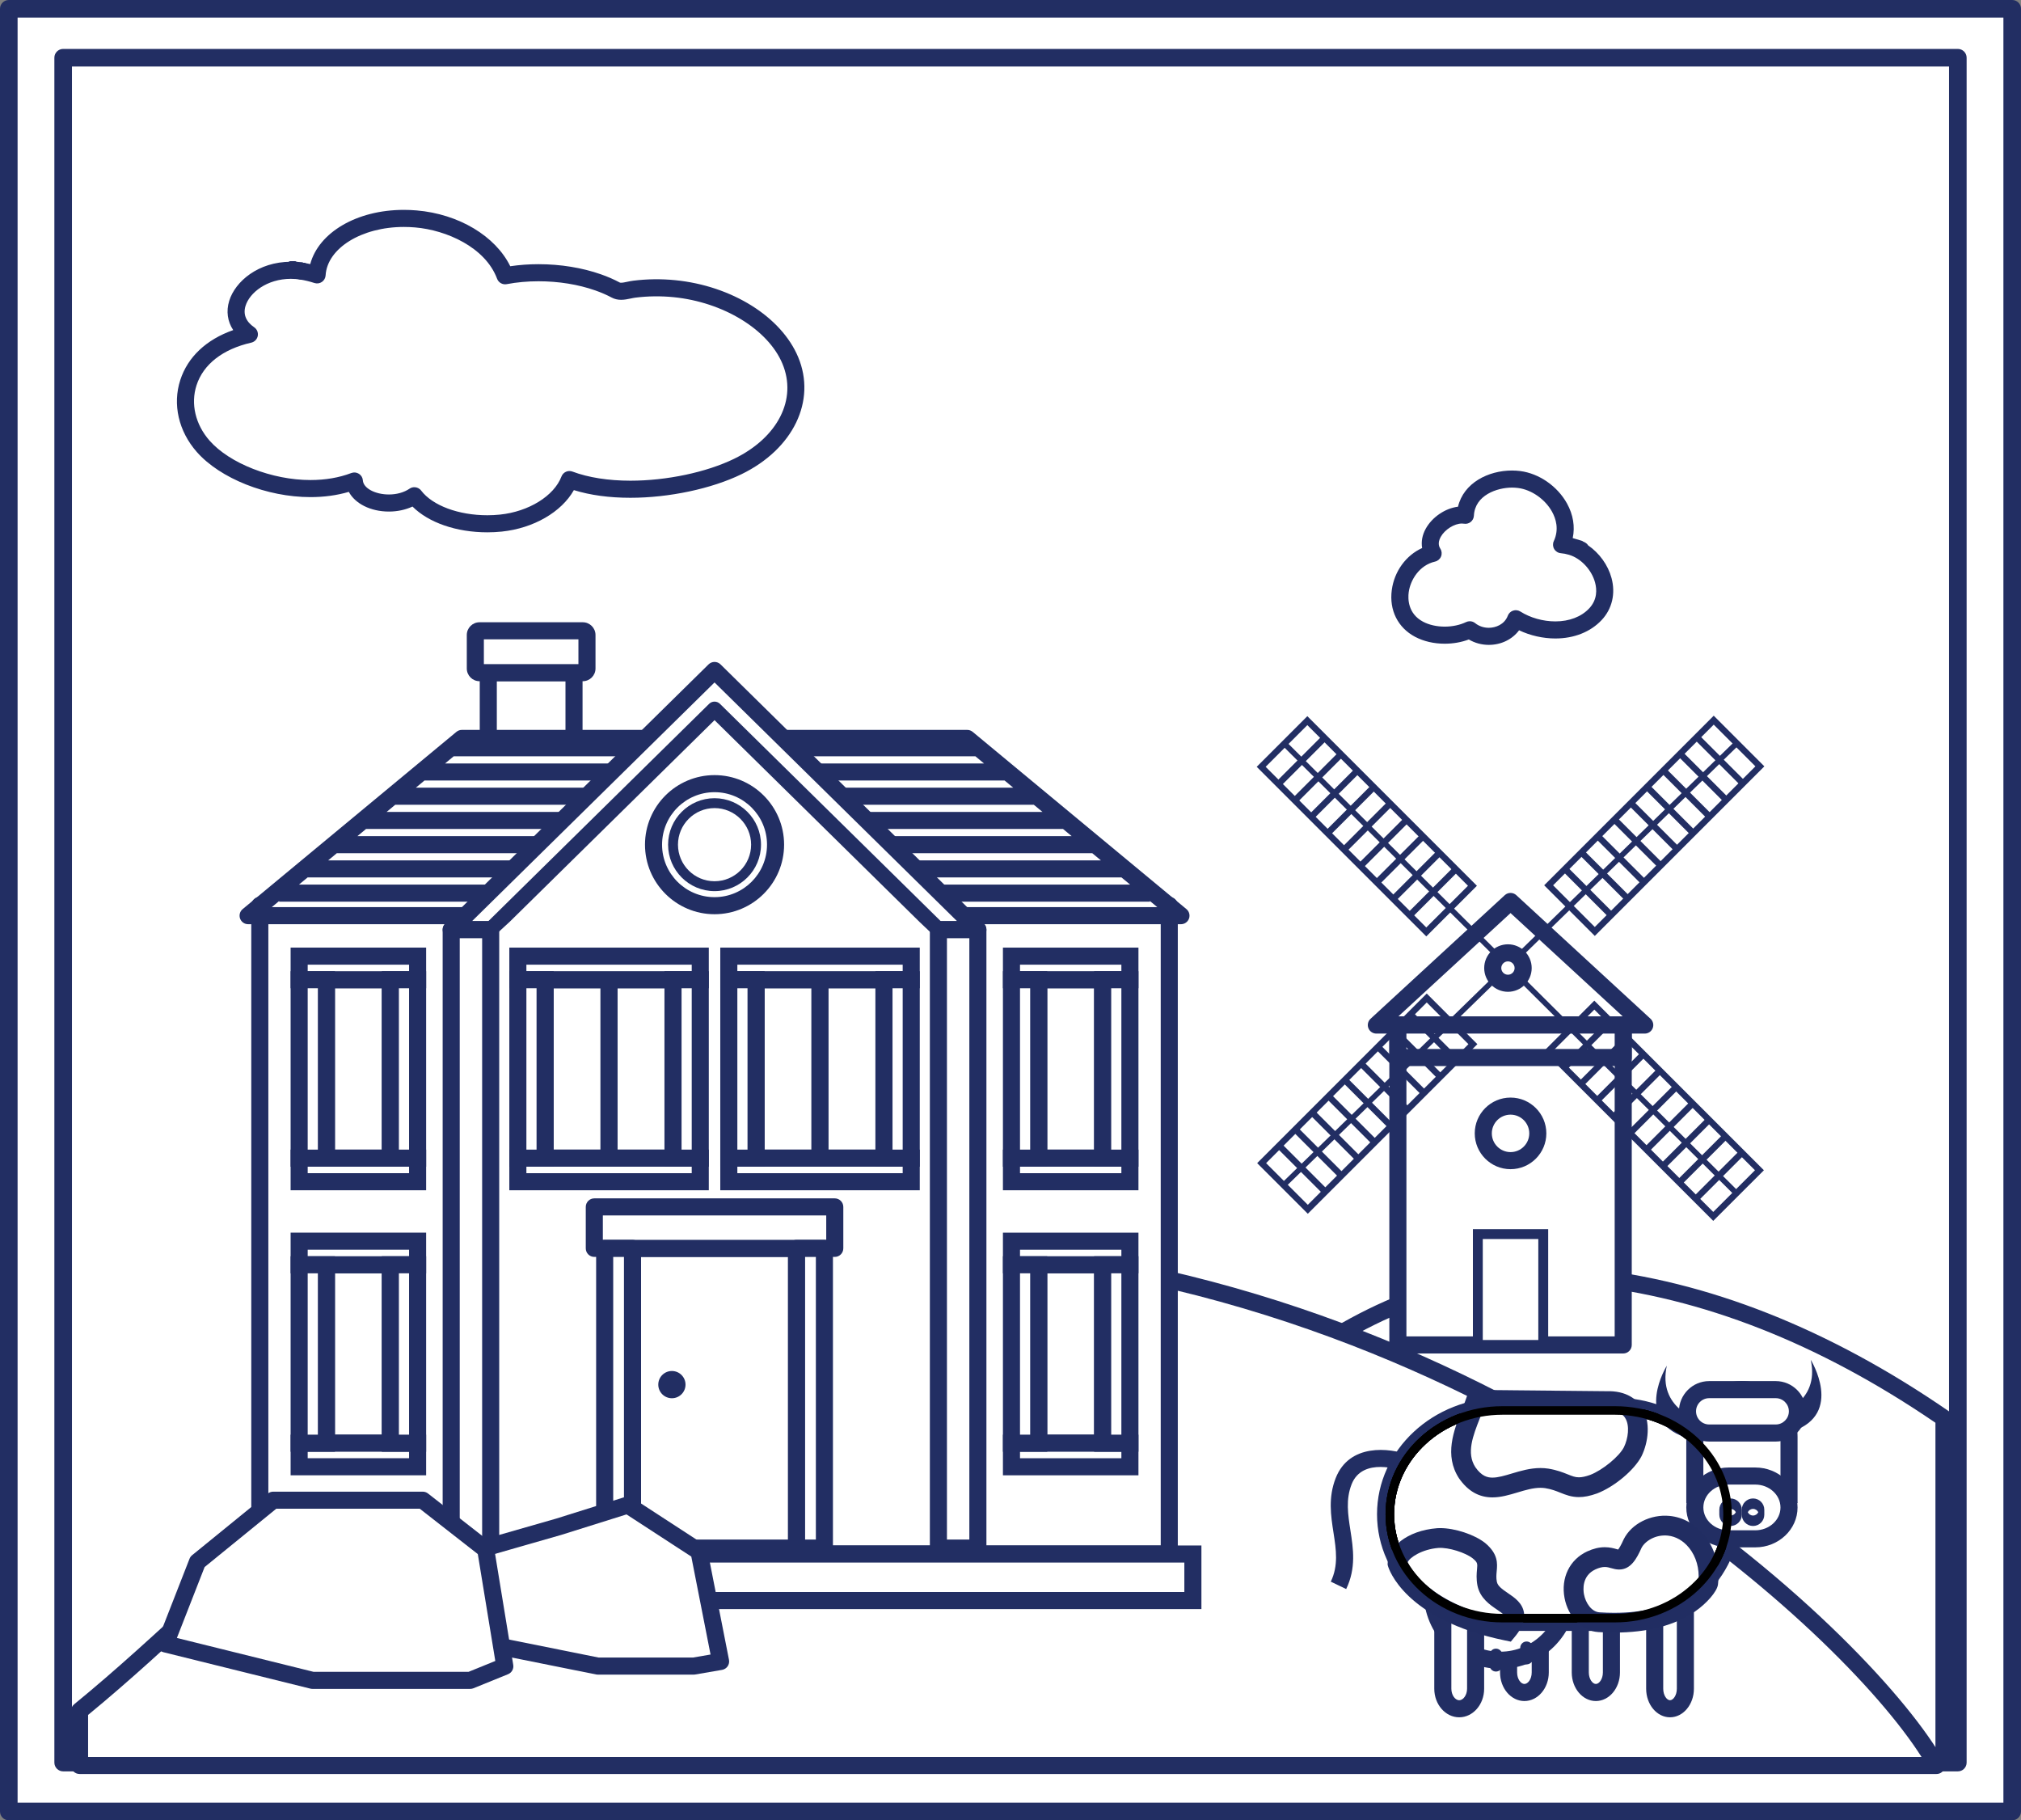 <?xml version="1.0" encoding="utf-8"?>
<!-- Generator: Adobe Illustrator 17.0.0, SVG Export Plug-In . SVG Version: 6.00 Build 0)  -->
<!DOCTYPE svg PUBLIC "-//W3C//DTD SVG 1.1//EN" "http://www.w3.org/Graphics/SVG/1.1/DTD/svg11.dtd">
<svg version="1.1" id="图层_1" xmlns="http://www.w3.org/2000/svg" xmlns:xlink="http://www.w3.org/1999/xlink" x="0px" y="0px"
	 width="613.34px" height="552.34px" viewBox="-6.34 -4.183 613.34 552.34" enable-background="new -6.34 -4.183 613.34 552.34"
	 xml:space="preserve">
<rect x="-6.34" y="-4.183" width="613.34" height="552.34" fill="#808080" stroke="none"/>
<g>
	<rect x="-3.67" y="-1.513" fill="#FFFFFF" width="608" height="547"  id = "border"/>
	<path fill="#222E63" d="M604.33,548.157h-608c-1.475,0-2.67-1.195-2.67-2.67v-547c0-1.475,1.195-2.67,2.67-2.67h608
		c1.475,0,2.67,1.195,2.67,2.67v547C607,546.962,605.805,548.157,604.33,548.157z M-1,542.817h602.66V1.157H-1V542.817z"/>
</g>
<g>
	<rect x="12.83" y="13.331" fill="#FFFFFF" width="575" height="517.311"/>
	<path fill="#222E63" d="M587.83,533.312h-575c-1.475,0-2.67-1.195-2.67-2.67V13.332c0-1.475,1.195-2.67,2.67-2.67h575
		c1.475,0,2.67,1.195,2.67,2.67v517.311C590.5,532.117,589.305,533.312,587.83,533.312z M15.5,527.973h569.66V16.001H15.5V527.973z"
		/>
</g>
<path fill="#FFFFFF" d="M583.623,426.167c-31.327-21.588-68.418-38.843-108.591-42.945
	c-97.773-9.985-153.931,103.353-203.356,145.356h311.948L583.623,426.167L583.623,426.167z"/>
<path fill="#222E63" d="M583.623,531.168H271.675c-1.086,0-2.057-0.678-2.432-1.697c-0.375-1.019-0.074-2.164,0.754-2.868
	c13.076-11.113,26.902-27.608,41.54-45.072c37.911-45.23,85.093-101.521,151.429-101.521c4.064,0,8.212,0.213,12.327,0.633
	c36.483,3.726,73.424,18.324,109.797,43.389c0.702,0.484,1.121,1.281,1.121,2.133v102.411
	C586.213,530.008,585.054,531.168,583.623,531.168z M278.465,525.987h302.567v-98.456c-35.283-24.094-71.03-38.134-106.263-41.733
	c-3.941-0.402-7.911-0.606-11.801-0.606c-28.393,0-55.595,10.659-83.159,32.585c-24.224,19.269-45.516,44.671-64.3,67.082
	C302.595,500.267,290.306,514.928,278.465,525.987z"/>
<path fill="#FFFFFF" d="M17.804,531.518h563.563c-20.538-37.129-132.296-144.084-292.956-156.692
	C155.181,364.371,85.052,460.1,17.804,514.961V531.518z"/>
<path fill="#222E63" d="M581.367,534.109H17.804c-1.431,0-2.591-1.16-2.591-2.591v-16.557c0-0.779,0.35-1.516,0.953-2.008
	c12.62-10.295,25.257-21.958,38.635-34.306c54.444-50.249,116.154-107.203,213.697-107.203c6.596,0,13.364,0.269,20.116,0.799
	c163.599,12.839,275.03,121.885,295.019,158.021c0.444,0.802,0.431,1.78-0.035,2.57
	C583.133,533.624,582.285,534.109,581.367,534.109z M20.395,528.927h556.412c-12.802-20.134-45.305-53.152-90.786-82.78
	c-42.37-27.601-111.082-61.932-197.812-68.739c-6.618-0.519-13.25-0.783-19.71-0.783c-95.518,0-156.436,56.224-210.183,105.829
	c-13.104,12.094-25.497,23.533-37.921,33.733C20.395,516.187,20.395,528.927,20.395,528.927z"/>
<polygon fill="#FFFFFF" points="452.085,269.353 472.452,288.104 492.816,306.853 452.085,306.853 411.358,306.853 431.718,288.104 
	"/>
<path fill="#222E63" d="M492.816,309.444h-81.458c-1.067,0-2.025-0.655-2.414-1.649c-0.388-0.994-0.126-2.125,0.659-2.848
	l40.727-37.5c0.991-0.913,2.517-0.913,3.51,0l40.73,37.5c0.785,0.723,1.046,1.854,0.659,2.848
	C494.841,308.789,493.883,309.444,492.816,309.444z M417.996,304.262h68.181l-34.091-31.388L417.996,304.262z"/>
<rect x="417.892" y="306.853" fill="#FFFFFF" width="68.386" height="97.066"/>
<path fill="#222E63" d="M486.278,406.509h-68.386c-1.431,0-2.591-1.16-2.591-2.591v-97.065c0-1.431,1.16-2.591,2.591-2.591h68.386
	c1.431,0,2.591,1.16,2.591,2.591v97.065C488.869,405.349,487.709,406.509,486.278,406.509z M420.483,401.328h63.205v-91.884h-63.205
	L420.483,401.328L420.483,401.328z"/>
<rect x="417.892" y="306.853" fill="#FFFFFF" width="68.386" height="9.851"/>
<path fill="#222E63" d="M486.278,319.294h-68.386c-1.431,0-2.591-1.16-2.591-2.591v-9.85c0-1.431,1.16-2.591,2.591-2.591h68.386
	c1.431,0,2.591,1.16,2.591,2.591v9.85C488.869,318.134,487.709,319.294,486.278,319.294z M420.483,314.113h63.205v-4.669h-63.205
	L420.483,314.113L420.483,314.113z"/>
<circle fill="#FFFFFF" cx="452.085" cy="339.721" r="8.272"/>
<path fill="#222E63" d="M452.086,350.586c-5.99,0-10.863-4.874-10.863-10.865c0-5.99,4.874-10.863,10.863-10.863
	s10.863,4.873,10.863,10.863C462.949,345.712,458.075,350.586,452.086,350.586z M452.086,334.04c-3.133,0-5.682,2.549-5.682,5.681
	c0,3.134,2.549,5.684,5.682,5.684s5.682-2.55,5.682-5.684C457.767,336.589,455.218,334.04,452.086,334.04z"/>
<polygon fill="#FFFFFF" points="445.739,370.279 442.158,370.279 442.158,403.919 445.739,403.919 462.01,403.919 462.01,370.279 
	"/>
<path fill="#222E63" d="M463.51,405.419h-22.852v-36.64h22.852V405.419z M443.658,402.419h16.852v-30.64h-16.852V402.419z"/>
<rect x="355.269" y="288.876" transform="matrix(0.709 0.705 -0.705 0.709 335.758 -234.44)" fill="#222E63" width="193.48" height="1.654"/>
<rect x="451.315" y="192.382" transform="matrix(0.698 0.716 -0.716 0.698 342.944 -236.734)" fill="#222E63" width="1.654" height="191.685"/>
<g>
	<path fill="#222E63" d="M477.652,279.812l-15.364-15.364l51.46-51.465l15.363,15.37L477.652,279.812z M465.003,264.448
		l12.649,12.649l48.745-48.744l-12.648-12.656L465.003,264.448z"/>
</g>
<g>
	
		<rect x="505.586" y="225.647" transform="matrix(0.707 0.707 -0.707 0.707 311.332 -298.18)" fill="#222E63" width="19.815" height="1.92"/>
</g>
<g>
	
		<rect x="500.628" y="230.621" transform="matrix(0.707 0.707 -0.707 0.707 313.284 -293.173)" fill="#222E63" width="19.813" height="1.92"/>
</g>
<g>
	
		<rect x="495.603" y="235.619" transform="matrix(0.707 0.707 -0.707 0.707 315.272 -288.129)" fill="#222E63" width="19.81" height="1.92"/>
</g>
<g>
	
		<rect x="490.629" y="240.598" transform="matrix(0.707 0.707 -0.707 0.707 317.336 -283.155)" fill="#222E63" width="19.812" height="1.92"/>
</g>
<g>
	
		<rect x="485.685" y="245.567" transform="matrix(0.707 0.707 -0.707 0.707 319.475 -278.228)" fill="#222E63" width="19.808" height="1.92"/>
</g>
<g>
	
		<rect x="480.702" y="250.547" transform="matrix(0.707 0.707 -0.707 0.707 321.538 -273.247)" fill="#222E63" width="19.811" height="1.92"/>
</g>
<g>
	
		<rect x="475.68" y="255.545" transform="matrix(0.707 0.707 -0.707 0.707 323.526 -268.208)" fill="#222E63" width="19.808" height="1.92"/>
</g>
<g>
	
		<rect x="470.674" y="260.538" transform="matrix(0.707 0.707 -0.707 0.707 325.666 -263.232)" fill="#222E63" width="19.818" height="1.92"/>
</g>
<g>
	
		<rect x="465.705" y="265.516" transform="matrix(0.707 0.707 -0.707 0.707 327.655 -258.237)" fill="#222E63" width="19.81" height="1.92"/>
</g>
<g>
	<path fill="#222E63" d="M470.651,271.456"/>
</g>
<g>
	<path fill="#222E63" d="M520.753,221.347"/>
</g>
<g>
	<path fill="#222E63" d="M513.604,366.272l-51.457-51.458l15.364-15.368l51.465,51.465L513.604,366.272z M464.862,314.814
		l48.743,48.745l12.657-12.648l-48.75-48.75L464.862,314.814z"/>
</g>
<g>
	
		<rect x="514.391" y="342.748" transform="matrix(0.707 0.707 -0.707 0.707 400.308 -261.118)" fill="#222E63" width="1.92" height="19.815"/>
</g>
<g>
	
		<rect x="509.407" y="337.762" transform="matrix(0.707 0.707 -0.707 0.707 395.322 -259.055)" fill="#222E63" width="1.92" height="19.812"/>
</g>
<g>
	
		<rect x="504.429" y="332.783" transform="matrix(0.707 0.707 -0.707 0.707 390.342 -256.993)" fill="#222E63" width="1.92" height="19.811"/>
</g>
<g>
	
		<rect x="499.446" y="327.802" transform="matrix(0.707 0.707 -0.707 0.707 385.36 -254.929)" fill="#222E63" width="1.92" height="19.808"/>
</g>
<g>
	
		<rect x="494.428" y="322.823" transform="matrix(0.707 0.707 -0.707 0.707 380.369 -252.839)" fill="#222E63" width="1.919" height="19.807"/>
</g>
<g>
	
		<rect x="489.486" y="317.831" transform="matrix(0.707 0.707 -0.707 0.707 375.395 -250.805)" fill="#222E63" width="1.92" height="19.816"/>
</g>
<g>
	
		<rect x="484.496" y="312.852" transform="matrix(0.707 0.707 -0.707 0.707 370.411 -248.736)" fill="#222E63" width="1.92" height="19.811"/>
</g>
<g>
	
		<rect x="479.543" y="307.861" transform="matrix(0.707 0.707 -0.707 0.707 365.432 -246.695)" fill="#222E63" width="1.919" height="19.814"/>
</g>
<g>
	
		<rect x="474.562" y="302.884" transform="matrix(0.707 0.707 -0.707 0.707 360.451 -244.631)" fill="#222E63" width="1.919" height="19.807"/>
</g>
<g>
	<path fill="#222E63" d="M470.505,307.808"/>
</g>
<g>
	<path fill="#222E63" d="M520.611,357.916"/>
</g>
<g>
	<path fill="#222E63" d="M390.557,364.114l-15.368-15.363l51.463-51.463l15.364,15.367L390.557,364.114z M377.904,348.751
		l12.654,12.648l48.744-48.744l-12.649-12.653L377.904,348.751z"/>
</g>
<g>
	
		<rect x="378.934" y="349.537" transform="matrix(0.707 0.707 -0.707 0.707 361.727 -172.295)" fill="#222E63" width="19.817" height="1.919"/>
</g>
<g>
	
		<rect x="383.889" y="344.55" transform="matrix(0.707 0.707 -0.707 0.707 359.541 -177.251)" fill="#222E63" width="19.813" height="1.92"/>
</g>
<g>
	
		<rect x="388.864" y="339.571" transform="matrix(0.707 0.707 -0.707 0.707 357.736 -182.245)" fill="#222E63" width="19.811" height="1.92"/>
</g>
<g>
	
		<rect x="393.831" y="334.589" transform="matrix(0.707 0.707 -0.707 0.707 355.668 -187.219)" fill="#222E63" width="19.813" height="1.92"/>
</g>
<g>
	
		<rect x="398.85" y="329.6" transform="matrix(0.707 0.707 -0.707 0.707 353.463 -192.214)" fill="#222E63" width="19.809" height="1.92"/>
</g>
<g>
	
		<rect x="403.798" y="324.624" transform="matrix(0.707 0.707 -0.707 0.707 351.394 -197.173)" fill="#222E63" width="19.814" height="1.92"/>
</g>
<g>
	
		<rect x="408.807" y="319.638" transform="matrix(0.707 0.707 -0.707 0.707 349.483 -202.193)" fill="#222E63" width="19.811" height="1.92"/>
</g>
<g>
	
		<rect x="413.765" y="314.658" transform="matrix(0.707 0.707 -0.707 0.707 347.34 -207.151)" fill="#222E63" width="19.817" height="1.92"/>
</g>
<g>
	
		<rect x="418.739" y="309.681" transform="matrix(0.707 0.707 -0.707 0.707 345.277 -212.123)" fill="#222E63" width="19.805" height="1.92"/>
</g>
<g>
	<path fill="#222E63" d="M433.66,305.649"/>
</g>
<g>
	<path fill="#222E63" d="M383.552,355.756"/>
</g>
<g>
	<path fill="#222E63" d="M426.512,279.953l-51.462-51.458l15.366-15.368l51.462,51.464L426.512,279.953z M377.764,228.495
		l48.747,48.744l12.651-12.648l-48.747-48.749L377.764,228.495z"/>
</g>
<g>
	
		<rect x="387.736" y="216.836" transform="matrix(0.707 0.707 -0.707 0.707 274.178 -208.438)" fill="#222E63" width="1.919" height="19.814"/>
</g>
<g>
	
		<rect x="392.697" y="221.826" transform="matrix(0.707 0.707 -0.707 0.707 279.159 -210.485)" fill="#222E63" width="1.92" height="19.813"/>
</g>
<g>
	
		<rect x="397.675" y="226.809" transform="matrix(0.707 0.707 -0.707 0.707 284.139 -212.546)" fill="#222E63" width="1.92" height="19.808"/>
</g>
<g>
	
		<rect x="402.66" y="231.789" transform="matrix(0.707 0.707 -0.707 0.707 289.122 -214.612)" fill="#222E63" width="1.92" height="19.813"/>
</g>
<g>
	
		<rect x="407.644" y="236.775" transform="matrix(0.707 0.707 -0.707 0.707 294.104 -216.676)" fill="#222E63" width="1.92" height="19.805"/>
</g>
<g>
	
		<rect x="412.599" y="241.759" transform="matrix(0.707 0.707 -0.707 0.707 299.083 -218.719)" fill="#222E63" width="1.919" height="19.813"/>
</g>
<g>
	
		<rect x="417.608" y="246.74" transform="matrix(0.707 0.707 -0.707 0.707 304.071 -220.802)" fill="#222E63" width="1.92" height="19.811"/>
</g>
<g>
	
		<rect x="422.59" y="251.723" transform="matrix(0.707 0.707 -0.707 0.707 309.057 -222.865)" fill="#222E63" width="1.92" height="19.818"/>
</g>
<g>
	
		<rect x="427.571" y="256.706" transform="matrix(0.707 0.707 -0.707 0.707 314.035 -224.929)" fill="#222E63" width="1.92" height="19.808"/>
</g>
<g>
	<path fill="#222E63" d="M433.515,271.597"/>
</g>
<g>
	<path fill="#222E63" d="M383.411,221.49"/>
</g>
<path fill="#FFFFFF" d="M446.681,289.556c0-2.545,2.065-4.614,4.616-4.614c2.547,0,4.614,2.069,4.614,4.614
	c0,2.547-2.067,4.616-4.614,4.616C448.746,294.172,446.681,292.103,446.681,289.556z"/>
<path fill="#222E63" d="M451.298,296.763c-3.974,0-7.208-3.233-7.208-7.207c0-3.973,3.233-7.205,7.208-7.205
	c3.972,0,7.205,3.232,7.205,7.205C458.503,293.53,455.27,296.763,451.298,296.763z M451.298,287.533
	c-1.117,0-2.026,0.908-2.026,2.023c0,1.117,0.909,2.026,2.026,2.026c1.115,0,2.023-0.909,2.023-2.026
	C453.321,288.44,452.413,287.533,451.298,287.533z"/>
<path fill="#FFFFFF" d="M470.567,161.676c-0.984-0.293-1.978-0.494-3.002-0.581c4.141-8.911-4.112-18.662-12.871-19.778
	c-7.132-0.909-15.918,2.726-16.316,10.856c-5.441-0.943-13.3,5.894-9.783,11.526c-10.34,2.37-14.352,17.708-4.269,23.056
	c4.487,2.38,10.827,2.349,15.391,0.156c4.46,3.612,11.86,2.203,13.959-3.351c6.972,4.414,18.115,5.104,24.185-1.386
	C484.344,175.246,478.635,164.082,470.567,161.676C470.058,161.525,476.781,163.529,470.567,161.676z"/>
<path fill="#222E63" d="M445.487,191.495c-2.164,0-4.268-0.575-6.066-1.641c-2.239,0.844-4.738,1.286-7.317,1.286
	c-3.299,0-6.409-0.725-8.993-2.095c-5.232-2.775-7.876-8.071-7.071-14.166c0.756-5.729,4.327-10.557,9.216-12.772
	c-0.333-1.921,0.032-3.954,1.096-5.873c1.963-3.539,5.936-6.198,9.785-6.666c1.712-7.218,9.176-10.979,16.376-10.979
	c0.845,0,1.69,0.053,2.508,0.157c5.727,0.73,11.301,4.596,14.201,9.848c1.881,3.408,2.465,7.04,1.729,10.497
	c0.109,0.03,0.219,0.062,0.329,0.095l0.004,0.001l0,0c0.004,0.002,0.008,0.002,0.011,0.004c0.004,0.001,0.008,0.002,0.01,0.003
	l2.65,0.791l-0.021,0.072c0.828,0.34,1.404,0.714,1.696,1.242c3.383,2.323,6.028,5.929,7.104,9.923
	c1.268,4.704,0.18,9.342-2.983,12.725c-3.382,3.615-8.38,5.607-14.07,5.607h-0.001c-3.762,0-7.644-0.89-11.002-2.487
	C452.618,189.822,449.256,191.495,445.487,191.495z M439.717,184.322c0.583,0,1.16,0.196,1.631,0.577
	c1.126,0.912,2.596,1.414,4.139,1.414c2.02,0,4.743-0.96,5.766-3.667c0.275-0.728,0.863-1.294,1.601-1.541
	c0.741-0.247,1.551-0.148,2.207,0.268c3.011,1.905,6.882,2.998,10.621,2.998h0.001c4.242,0,7.895-1.408,10.285-3.965
	c2.487-2.66,2.333-5.73,1.765-7.837c-1.041-3.863-4.283-7.319-7.883-8.403l-0.003-0.001c-0.891-0.264-1.696-0.42-2.503-0.489
	c-0.843-0.072-1.598-0.55-2.022-1.282c-0.425-0.732-0.464-1.625-0.108-2.392c1.657-3.566,0.627-6.81-0.529-8.904
	c-2.094-3.794-6.242-6.692-10.32-7.212c-0.602-0.077-1.225-0.116-1.853-0.116c-4.475,0-11.242,2.271-11.548,8.529
	c-0.037,0.741-0.389,1.432-0.968,1.895c-0.58,0.464-1.327,0.657-2.062,0.53c-0.19-0.033-0.395-0.05-0.609-0.05
	c-2.307,0-5.198,1.826-6.442,4.071c-1.095,1.974-0.34,3.184-0.092,3.581c0.443,0.711,0.516,1.592,0.195,2.366
	c-0.321,0.774-0.998,1.344-1.814,1.531c-4.793,1.098-7.504,5.607-7.996,9.332c-0.244,1.854-0.309,6.433,4.362,8.91
	c1.813,0.962,4.145,1.491,6.565,1.491c2.331,0,4.637-0.49,6.49-1.381C438.953,184.406,439.335,184.322,439.717,184.322z"/>
<path fill="#FFFFFF" d="M82.711,77.701c-0.05-0.008-0.093-0.014-0.133-0.021C82.619,77.687,82.663,77.694,82.711,77.701z"/>
<path fill="#222E63" d="M82.714,80.292c-0.133,0-0.266-0.01-0.401-0.031l-0.023-0.004l-0.108-0.017
	c-1.413-0.219-2.381-1.539-2.164-2.952c0.215-1.413,1.527-2.384,2.948-2.17l0.129,0.02c1.413,0.222,2.388,1.548,2.167,2.961
	C85.062,79.378,83.967,80.292,82.714,80.292z"/>
<path fill="#FFFFFF" d="M82.462,77.663c-0.039-0.006-0.071-0.011-0.093-0.014C82.392,77.652,82.424,77.657,82.462,77.663z"/>
<path fill="#222E63" d="M82.462,80.254c-0.119,0-0.241-0.009-0.363-0.026l0,0c-0.002,0-0.003-0.001-0.003-0.001
	s-0.012-0.002-0.019-0.002c0.002-0.001-0.009-0.001-0.015-0.002c-0.009-0.002-0.024-0.004-0.037-0.006l0,0
	c-0.011-0.002-0.023-0.004-0.031-0.005c-0.006-0.001-0.008,0-0.018-0.003c-0.062-0.008-0.022-0.004-0.022-0.004
	c-1.413-0.23-2.371-1.559-2.143-2.97c0.227-1.411,1.55-2.372,2.967-2.145l0.008,0.001l0,0l0,0l0,0l0,0c0.002,0,0.003,0,0.003,0
	h0.002c0.059,0.009,0.117,0.021,0.174,0.034c0,0,0.002,0,0.004,0.001h0.001c0,0,0.002,0,0.003,0.001h0.001l0.004,0.001
	c0.002,0,0.003,0.001,0.003,0.001l0.006,0.001l0.004,0.001l0.005,0.001c0,0,0.002,0.001,0.004,0.001h0.001
	c0.002,0.001,0.004,0,0.004,0.001c0,0,0.003,0,0.004,0.001l0,0c0,0,0.003,0.001,0.004,0.001l0,0
	c1.265,0.314,2.144,1.531,1.983,2.836c0,0,0,0,0,0.001c0,0.002-0.001,0.004-0.001,0.005s0,0.003,0,0.005
	c0.002,0.002,0,0.003-0.001,0.005v0.001c-0.003,0.024-0.007,0.048-0.01,0.072c-0.001,0.005-0.002,0.01-0.002,0.016
	c-0.001,0-0.002,0.002-0.001,0.003c-0.203,1.231-1.216,2.125-2.415,2.173l0,0c0,0-0.005,0-0.007,0l0,0
	C82.525,80.253,82.494,80.254,82.462,80.254z"/>
<path fill="#FFFFFF" d="M85.153,78.081c-0.529-0.082-1.793-0.279-2.442-0.379C83.122,77.765,83.886,77.884,85.153,78.081z"/>
<path fill="#222E63" d="M85.156,80.672c-0.132,0-0.265-0.01-0.4-0.031l-0.008-0.001c-0.001,0-0.001,0-0.002,0l0,0h-0.004H84.74l0,0
	l0,0l-0.004-0.001c0,0-0.002,0-0.004-0.001h-0.003h-0.001l-2.416-0.375c-1.414-0.22-2.381-1.544-2.162-2.957
	c0.221-1.413,1.545-2.38,2.957-2.163l2.416,0.375h0.002h0.001l0,0l0,0l0,0c0.001,0,0.001,0,0.001,0
	c0.005,0.001,0.004,0.001,0.004,0.001h0.004c0.573,0.089,1.074,0.359,1.452,0.743c0.002,0.001,0.003,0.003,0.004,0.004
	c0.001,0,0.001,0.001,0.001,0.001c0.448,0.457,0.725,1.075,0.744,1.74c0.004,0.155-0.006,0.313-0.03,0.472
	C87.508,79.756,86.41,80.672,85.156,80.672z"/>
<path fill="#FFFFFF" d="M85.159,78.082c-0.002,0-0.004-0.001-0.004-0.001S85.157,78.082,85.159,78.082z"/>
<path fill="#222E63" d="M85.162,80.673c-0.141,0-0.284-0.012-0.427-0.035c-0.029-0.005-0.059-0.01-0.088-0.016
	c-0.036-0.007-0.072-0.015-0.108-0.024l0,0c-0.001,0-0.002,0-0.002,0h-0.002c-0.001,0,0.03,0.006-0.005-0.001h-0.001l-0.004-0.001
	l0,0c0,0-0.003-0.001-0.004-0.001c-1.177-0.296-1.961-1.352-1.961-2.512c0.001-0.208,0.026-0.421,0.079-0.632
	c0.337-1.343,1.666-2.177,3.01-1.911c0.046,0.009,0.093,0.019,0.138,0.031c1.349,0.337,2.192,1.68,1.908,3.042
	C87.442,79.828,86.368,80.673,85.162,80.673z"/>
<path fill="#FFFFFF" d="M82.578,77.681c-0.044-0.007-0.082-0.013-0.116-0.018C82.494,77.668,82.534,77.674,82.578,77.681z"/>
<path fill="#222E63" d="M82.581,80.272c-0.116,0-0.234-0.008-0.353-0.024l0,0c-0.001,0-0.002,0-0.003,0h-0.003h-0.001h-0.003
	c0,0,0.029-0.001-0.003,0h-0.001h-0.002H82.21c-0.001,0,0.037,0-0.004,0h-0.001c-0.002,0-0.003,0-0.003,0s0.045,0.001-0.004,0
	c0,0-0.001,0-0.002,0h-0.001h-0.003l0,0h-0.003h-0.001c0,0-0.006,0.003-0.003,0c-0.001,0,0.028,0.003-0.004,0l0,0
	c-0.001,0,0.001,0.004-0.003,0l-0.007-0.001l-0.049-0.008c0,0-0.009-0.001-0.013-0.002l-0.045-0.008
	c-1.383-0.247-2.35-1.558-2.134-2.952c0.219-1.414,1.528-2.39,2.924-2.168l0.125,0.019c1.413,0.223,2.379,1.549,2.156,2.962
	C84.936,79.361,83.835,80.272,82.581,80.272z"/>
<path fill="#FFFFFF" d="M85.346,78.111C85.405,78.12,85.407,78.12,85.346,78.111L85.346,78.111z"/>
<path fill="#222E63" d="M85.391,80.708c-0.12,0-0.278-0.014-0.405-0.032l0,0c-0.005-0.001-0.009-0.002-0.014-0.002
	c-0.009-0.001-0.017-0.003-0.026-0.004c-1.412-0.221-2.379-1.543-2.161-2.956c0.209-1.35,1.427-2.295,2.767-2.187h0.002
	c0.001,0,0.003,0,0.004,0l0,0c0.059,0.005,0.118,0.012,0.176,0.021l0,0c0.001,0,0.002,0,0.002,0h0.002l0,0l0.004,0.001h0.004
	c1.335,0.208,2.331,1.415,2.228,2.763C87.872,79.665,86.746,80.708,85.391,80.708z"/>
<path fill="#FFFFFF" d="M233.492,105.153c-4.407-10.5-18.046-20.05-35.19-21.744c-4.047-0.4-8.177-0.347-12.156,0.155
	c-1.963,0.248-4.007,1.125-5.611,0.267c-1.66-0.887-3.456-1.665-5.346-2.329c-8.544-2.999-19.098-3.747-28.243-2.006
	c-3.124-8.393-13.297-16.082-27.078-17.251c-16.314-1.383-29.362,6.635-29.978,16.982c-1.492-0.483-3.056-0.886-4.674-1.138
	C70.087,75.74,58.998,90.2,69.342,97.263c-20.576,4.672-23.953,22.674-14.024,33.972c8.647,9.828,29.949,16.595,45.883,10.537
	c0.413,6.24,11.69,8.929,18.209,4.467c4.799,6.318,15.938,9.373,26.261,8.3c10.401-1.08,18.356-6.796,20.804-13.205
	c15.271,5.726,38.106,2.35,51.083-3.958C232.496,130.114,238.426,116.907,233.492,105.153z"/>
<path fill="#222E63" d="M141.563,157.341c-9.41,0-17.858-2.951-22.715-7.818c-2.134,0.989-4.603,1.519-7.154,1.519
	c-5.594,0-10.265-2.419-12.172-5.976c-3.607,1.058-7.511,1.592-11.647,1.592c-13.211,0-27.397-5.639-34.502-13.712
	c-5.522-6.283-7.391-14.437-5.002-21.812c2.27-7.01,7.904-12.286,16.065-15.156c-1.727-2.605-2.189-5.714-1.213-8.876
	c1.82-5.893,8.833-11.858,18.714-11.858c1.218,0,2.454,0.096,3.677,0.286c0.726,0.113,1.455,0.254,2.195,0.427
	c2.565-9.573,14.102-16.457,28.413-16.457c1.275,0,2.576,0.055,3.865,0.165c12.823,1.088,23.932,7.789,28.428,16.939
	c2.762-0.412,5.636-0.621,8.573-0.621c6.67,0,13.226,1.064,18.959,3.076c2.035,0.714,3.955,1.551,5.708,2.488
	c0.076,0.04,0.22,0.062,0.407,0.062c0.487,0,1.145-0.139,1.841-0.286c0.579-0.122,1.178-0.249,1.817-0.329
	c4.151-0.524,8.515-0.581,12.736-0.163c17.183,1.698,32.182,11.07,37.325,23.32c5.582,13.301-1.487,27.922-17.192,35.556
	c-9.074,4.411-21.989,7.152-33.705,7.152h-0.001c-6.412,0-12.172-0.782-17.162-2.327c-3.753,6.642-12.195,11.579-21.884,12.585
	C144.502,157.265,143.03,157.341,141.563,157.341z M119.407,143.648c0.784,0,1.557,0.355,2.065,1.024
	c3.456,4.549,11.342,7.488,20.091,7.488c1.289,0,2.58-0.066,3.839-0.197c8.731-0.907,16.4-5.657,18.652-11.553
	c0.508-1.331,1.996-2.002,3.33-1.502c4.83,1.811,10.916,2.768,17.6,2.768c10.98,0,23.027-2.541,31.441-6.63
	c13.316-6.473,19.215-18.083,14.679-28.89c-4.358-10.382-17.952-18.676-33.057-20.169c-3.836-0.38-7.808-0.328-11.576,0.148
	c-0.427,0.054-0.898,0.154-1.397,0.258c-0.883,0.186-1.884,0.397-2.911,0.397c-1.055,0-2.013-0.227-2.849-0.674
	c-1.52-0.812-3.196-1.542-4.983-2.169c-5.187-1.821-11.15-2.784-17.242-2.784c-3.348,0-6.598,0.295-9.659,0.878
	c-1.232,0.235-2.471-0.457-2.912-1.641c-3.556-9.552-15.384-14.769-24.868-15.573c-1.145-0.097-2.298-0.146-3.428-0.146
	c-12.825,0-23.255,6.457-23.745,14.701c-0.047,0.8-0.463,1.534-1.126,1.986c-0.661,0.452-1.495,0.572-2.259,0.325
	c-1.507-0.488-2.905-0.829-4.274-1.042c-0.96-0.149-1.929-0.225-2.881-0.225c-7.294,0-12.535,4.228-13.763,8.206
	c-0.784,2.537,0.125,4.782,2.63,6.491c0.851,0.581,1.276,1.611,1.084,2.623c-0.192,1.013-0.967,1.814-1.972,2.043
	c-8.647,1.964-14.549,6.56-16.615,12.942c-1.82,5.619-0.338,11.897,3.965,16.793c6.093,6.925,18.966,11.952,30.61,11.952
	c4.519,0,8.693-0.716,12.405-2.127c0.77-0.292,1.629-0.202,2.321,0.241c0.691,0.444,1.131,1.189,1.185,2.009
	c0.155,2.349,3.702,4.26,7.908,4.26c2.374,0,4.594-0.625,6.252-1.76C118.392,143.796,118.902,143.648,119.407,143.648z"/>
<path fill="#FFFFFF" d="M82.368,77.648C82.3,77.638,82.293,77.636,82.368,77.648L82.368,77.648z"/>
<path fill="#222E63" d="M82.372,80.239c-0.13,0-0.262-0.01-0.395-0.03c-0.016-0.003-0.031-0.005-0.047-0.008l0,0l0,0
	c-1.315-0.226-2.299-1.424-2.198-2.758c0.112-1.469,1.407-2.583,2.988-2.362l0,0c0.007,0.001,0.012,0.002,0.019,0.003
	c0.01,0.001,0.02,0.003,0.03,0.005c1.412,0.221,2.379,1.543,2.161,2.956C84.731,79.324,83.628,80.239,82.372,80.239z"/>
<path fill="#FFFFFF" d="M85.159,78.082c0.02,0.003,0.036,0.006,0.056,0.009c0.062,0.01,0.101,0.016,0.131,0.02
	C85.306,78.105,85.243,78.095,85.159,78.082z"/>
<path fill="#222E63" d="M85.348,80.702c-0.13,0-0.262-0.01-0.394-0.03l0.001-0.006h-0.004l-0.001,0.006c0,0-0.006-0.001-0.012-0.002
	l-0.12-0.018c-0.009-0.001-0.017-0.003-0.027-0.004c-0.004-0.001-0.01-0.001-0.014-0.002c-0.006-0.001-0.012-0.002-0.012-0.002
	c-1.414-0.219-2.383-1.541-2.165-2.955c0.217-1.413,1.533-2.383,2.953-2.166h0.004l0,0c0.004,0,0.007,0.001,0.01,0.002
	c0,0,0.001,0,0.002,0l0,0c0-0.001,0.011,0.002,0.011,0.002l0.01,0.001h0.003c0.025,0.004,0.111,0.017,0.112,0.017
	c0.005,0.001,0.009,0.001,0.013,0.002l0.005,0.001c1.403,0.228,2.381,1.548,2.164,2.956C87.689,79.783,86.602,80.702,85.348,80.702z
	"/>
<rect x="141.847" y="199.928" fill="#FFFFFF" width="26.017" height="58.275"/>
<path fill="#222E63" d="M167.864,260.794h-26.017c-1.431,0-2.591-1.16-2.591-2.591v-58.275c0-1.431,1.16-2.591,2.591-2.591h26.017
	c1.431,0,2.591,1.16,2.591,2.591v58.275C170.455,259.634,169.295,260.794,167.864,260.794z M144.438,255.613h20.835v-53.094h-20.835
	L144.438,255.613L144.438,255.613z"/>
<path fill="#FFFFFF" d="M137.916,198.657c0,0.703,0.57,1.271,1.271,1.271h31.337c0.702,0,1.271-0.568,1.271-1.271v-10.162
	c0-0.703-0.569-1.271-1.271-1.271h-31.337c-0.701,0-1.271,0.569-1.271,1.271V198.657z"/>
<path fill="#222E63" d="M170.524,202.519h-31.338c-2.129,0-3.862-1.732-3.862-3.862v-10.161c0-2.13,1.732-3.862,3.862-3.862h31.338
	c2.129,0,3.862,1.733,3.862,3.862v10.161C174.386,200.787,172.654,202.519,170.524,202.519z M140.507,197.338h28.697v-7.522h-28.697
	V197.338z"/>
<rect x="72.509" y="270.541" fill="#FFFFFF" width="276.002" height="196.823"/>
<path fill="#222E63" d="M348.512,469.954H72.509c-1.431,0-2.591-1.16-2.591-2.591V270.541c0-1.431,1.16-2.591,2.591-2.591h276.003
	c1.431,0,2.591,1.16,2.591,2.591v196.823C351.102,468.794,349.942,469.954,348.512,469.954z M75.1,464.772h270.821V273.131H75.1
	V464.772z"/>
<polygon fill="#FFFFFF" points="352.063,273.662 68.959,273.662 133.828,219.882 287.195,219.882 "/>
<path fill="#222E63" d="M353.718,271.668l-64.869-53.78c-0.466-0.385-1.05-0.596-1.654-0.596H133.829
	c-0.604,0-1.189,0.211-1.654,0.596l-64.869,53.78c-0.841,0.697-1.155,1.846-0.784,2.873c0.37,1.027,1.345,1.712,2.437,1.712h283.104
	c1.092,0,2.067-0.685,2.439-1.712C354.872,273.514,354.559,272.365,353.718,271.668z M131.346,225.305h158.33l2.615,2.168h-163.56
	L131.346,225.305z M122.48,232.655h176.061l2.617,2.17H119.863L122.48,232.655z M113.612,240.007H307.41l2.617,2.17H110.995
	L113.612,240.007z M104.744,247.359h211.533l2.616,2.169H102.128L104.744,247.359z M95.878,254.71h229.267l2.617,2.17H93.26
	L95.878,254.71z M87.01,262.062h247.003l2.615,2.168H84.395L87.01,262.062z M76.143,271.071l2.236-1.854v0.195h264.265v-0.194
	l2.235,1.853H76.143z"/>
<polygon fill="#FFFFFF" points="130.591,277.915 210.511,199.261 290.431,277.915 "/>
<path fill="#222E63" d="M290.431,280.506h-159.84c-1.052,0-1.999-0.636-2.397-1.609c-0.399-0.973-0.17-2.091,0.58-2.828
	l79.92-78.655c1.008-0.993,2.627-0.993,3.635,0l79.921,78.655c0.75,0.737,0.979,1.855,0.58,2.828
	C292.43,279.87,291.483,280.506,290.431,280.506z M136.916,275.325h147.189l-73.594-72.429L136.916,275.325z"/>
<polygon fill="#FFFFFF" points="142.572,277.915 210.511,211.052 278.45,277.915 276.767,281.196 143.202,281.196 "/>
<path fill="#222E63" d="M272.733,275.574l-62.222-61.237l-62.222,61.237l-3.369,3.094l-2.348,1.589c-0.95,0-1.807-0.575-2.167-1.454
	c-0.361-0.88-0.153-1.889,0.525-2.556l67.939-66.864c0.909-0.896,2.372-0.896,3.284,0l67.938,66.864
	c0.678,0.668,0.885,1.677,0.524,2.556c-0.36,0.88-1.216,1.454-2.166,1.454l-2.152-1.311L272.733,275.574z"/>
<rect x="130.591" y="277.915" fill="#FFFFFF" width="11.981" height="187.652"/>
<path fill="#222E63" d="M142.572,468.158h-11.981c-1.431,0-2.591-1.16-2.591-2.591V277.915c0-1.431,1.16-2.591,2.591-2.591h11.981
	c1.431,0,2.591,1.16,2.591,2.591v187.652C145.162,466.998,144.003,468.158,142.572,468.158z M133.182,462.977h6.799v-182.47h-6.799
	V462.977z"/>
<rect x="278.45" y="277.915" fill="#FFFFFF" width="11.98" height="187.652"/>
<path fill="#222E63" d="M290.43,468.158h-11.98c-1.431,0-2.591-1.16-2.591-2.591V277.915c0-1.431,1.16-2.591,2.591-2.591h11.98
	c1.431,0,2.591,1.16,2.591,2.591v187.652C293.02,466.998,291.86,468.158,290.43,468.158z M281.041,462.977h6.798v-182.47h-6.798
	V462.977z"/>
<rect x="185.616" y="374.617" fill="#FFFFFF" width="49.79" height="90.95"/>
<path fill="#222E63" d="M235.406,468.158h-49.79c-1.431,0-2.591-1.16-2.591-2.591v-90.95c0-1.431,1.16-2.591,2.591-2.591h49.79
	c1.431,0,2.591,1.16,2.591,2.591v90.95C237.997,466.998,236.837,468.158,235.406,468.158z M188.207,462.977h44.609v-85.768h-44.609
	V462.977z"/>
<rect x="174.024" y="362.035" fill="#FFFFFF" width="72.975" height="12.582"/>
<path fill="#222E63" d="M246.999,377.208h-72.975c-1.431,0-2.591-1.16-2.591-2.591v-12.582c0-1.431,1.16-2.591,2.591-2.591h72.975
	c1.431,0,2.591,1.16,2.591,2.591v12.582C249.589,376.048,248.429,377.208,246.999,377.208z M176.615,372.027h67.793v-7.401h-67.793
	V372.027z"/>
<rect x="177.168" y="374.617" fill="#FFFFFF" width="8.448" height="90.95"/>
<path fill="#222E63" d="M185.616,468.158h-8.448c-1.431,0-2.591-1.16-2.591-2.591v-90.95c0-1.431,1.16-2.591,2.591-2.591h8.448
	c1.431,0,2.591,1.16,2.591,2.591v90.95C188.207,466.998,187.047,468.158,185.616,468.158z M179.759,462.977h3.266v-85.768h-3.266
	V462.977z"/>
<rect x="235.406" y="374.617" fill="#FFFFFF" width="8.448" height="90.95"/>
<path fill="#222E63" d="M243.853,468.158h-8.447c-1.431,0-2.591-1.16-2.591-2.591v-90.95c0-1.431,1.16-2.591,2.591-2.591h8.447
	c1.431,0,2.591,1.16,2.591,2.591v90.95C246.444,466.998,245.284,468.158,243.853,468.158z M237.997,462.977h3.265v-85.768h-3.265
	V462.977z"/>
<circle fill="#222E63" cx="197.569" cy="415.958" r="4.134"/>
<rect x="159.088" y="293.098" fill="#FFFFFF" width="19.411" height="54.143"/>
<path fill="#222E63" d="M181.09,349.832h-24.592v-59.324h24.592V349.832z M161.679,344.65h14.229v-48.961h-14.229V344.65z"/>
<rect x="178.499" y="293.098" fill="#FFFFFF" width="19.411" height="54.143"/>
<path fill="#222E63" d="M200.501,349.832h-24.592v-59.324h24.592V349.832z M181.09,344.65h14.229v-48.961H181.09V344.65z"/>
<rect x="150.82" y="347.241" fill="#FFFFFF" width="55.359" height="7.153"/>
<path fill="#222E63" d="M208.77,356.984h-60.54V344.65h60.54L208.77,356.984L208.77,356.984z M153.411,351.803h50.177v-1.971
	h-50.177V351.803z"/>
<rect x="150.82" y="285.946" fill="#FFFFFF" width="55.359" height="7.152"/>
<path fill="#222E63" d="M208.77,295.689h-60.54v-12.334h60.54L208.77,295.689L208.77,295.689z M153.411,290.507h50.177v-1.971
	h-50.177V290.507z"/>
<rect x="150.82" y="293.098" fill="#FFFFFF" width="8.268" height="54.143"/>
<path fill="#222E63" d="M161.679,349.832H148.23v-59.324h13.449V349.832z M153.411,344.65h3.086v-48.961h-3.086V344.65z"/>
<rect x="197.91" y="293.098" fill="#FFFFFF" width="8.269" height="54.143"/>
<path fill="#222E63" d="M208.77,349.832h-13.45v-59.324h13.45V349.832z M200.501,344.65h3.087v-48.961h-3.087V344.65z"/>
<rect x="223.11" y="293.098" fill="#FFFFFF" width="19.411" height="54.143"/>
<path fill="#222E63" d="M245.112,349.832H220.52v-59.324h24.592V349.832z M225.701,344.65h14.229v-48.961h-14.229V344.65z"/>
<rect x="242.521" y="293.098" fill="#FFFFFF" width="19.412" height="54.143"/>
<path fill="#222E63" d="M264.524,349.832H239.93v-59.324h24.593v59.324H264.524z M245.112,344.65h14.23v-48.961h-14.23
	L245.112,344.65L245.112,344.65z"/>
<rect x="214.842" y="347.241" fill="#FFFFFF" width="55.359" height="7.153"/>
<path fill="#222E63" d="M272.792,356.984h-60.54V344.65h60.54V356.984z M217.433,351.803h50.177v-1.971h-50.177L217.433,351.803
	L217.433,351.803z"/>
<rect x="214.842" y="285.946" fill="#FFFFFF" width="55.359" height="7.152"/>
<path fill="#222E63" d="M272.792,295.689h-60.54v-12.334h60.54V295.689z M217.433,290.507h50.177v-1.971h-50.177L217.433,290.507
	L217.433,290.507z"/>
<rect x="214.842" y="293.098" fill="#FFFFFF" width="8.268" height="54.143"/>
<path fill="#222E63" d="M225.701,349.832h-13.449v-59.324h13.449V349.832z M217.433,344.65h3.086v-48.961h-3.086V344.65z"/>
<rect x="261.933" y="293.098" fill="#FFFFFF" width="8.268" height="54.143"/>
<path fill="#222E63" d="M272.792,349.832h-13.449v-59.324h13.449V349.832z M264.524,344.65h3.086v-48.961h-3.086V344.65z"/>
<g>
	<rect x="308.892" y="293.098" fill="#FFFFFF" width="19.411" height="54.143"/>
	<path fill="#222E63" d="M330.893,349.832h-24.592v-59.324h24.592V349.832z M311.483,344.65h14.229v-48.961h-14.229V344.65z"/>
</g>
<g>
	<rect x="300.623" y="347.241" fill="#FFFFFF" width="35.948" height="7.153"/>
	<path fill="#222E63" d="M339.161,356.984h-41.129V344.65h41.129V356.984z M303.214,351.803h30.766v-1.971h-30.766V351.803z"/>
</g>
<g>
	<rect x="300.623" y="285.946" fill="#FFFFFF" width="35.948" height="7.152"/>
	<path fill="#222E63" d="M339.161,295.689h-41.129v-12.334h41.129V295.689z M303.214,290.507h30.766v-1.971h-30.766V290.507z"/>
</g>
<g>
	<rect x="300.622" y="293.098" fill="#FFFFFF" width="8.269" height="54.143"/>
	<path fill="#222E63" d="M311.483,349.832h-13.45v-59.324h13.45V349.832z M303.214,344.65h3.087v-48.961h-3.087V344.65z"/>
</g>
<g>
	<rect x="328.303" y="293.098" fill="#FFFFFF" width="8.268" height="54.143"/>
	<path fill="#222E63" d="M339.161,349.832h-13.449v-59.324h13.449V349.832z M330.893,344.65h3.086v-48.961h-3.086V344.65z"/>
</g>
<g>
	<rect x="308.892" y="379.591" fill="#FFFFFF" width="19.411" height="54.143"/>
	<path fill="#222E63" d="M330.893,436.325h-24.592v-59.324h24.592V436.325z M311.483,431.143h14.229v-48.961h-14.229V431.143z"/>
</g>
<g>
	<rect x="300.623" y="433.734" fill="#FFFFFF" width="35.948" height="7.153"/>
	<path fill="#222E63" d="M339.161,443.477h-41.129v-12.334h41.129V443.477z M303.214,438.296h30.766v-1.971h-30.766V438.296z"/>
</g>
<g>
	<rect x="300.623" y="372.439" fill="#FFFFFF" width="35.948" height="7.152"/>
	<path fill="#222E63" d="M339.161,382.182h-41.129v-12.334h41.129V382.182z M303.214,377.001h30.766v-1.971h-30.766V377.001z"/>
</g>
<g>
	<rect x="300.622" y="379.591" fill="#FFFFFF" width="8.269" height="54.143"/>
	<path fill="#222E63" d="M311.483,436.325h-13.45v-59.324h13.45V436.325z M303.214,431.143h3.087v-48.961h-3.087V431.143z"/>
</g>
<g>
	<rect x="328.303" y="379.591" fill="#FFFFFF" width="8.268" height="54.143"/>
	<path fill="#222E63" d="M339.161,436.325h-13.449v-59.324h13.449V436.325z M330.893,431.143h3.086v-48.961h-3.086V431.143z"/>
</g>
<g>
	<rect x="92.717" y="293.098" fill="#FFFFFF" width="19.411" height="54.143"/>
	<path fill="#222E63" d="M114.718,349.832H90.126v-59.324h24.592V349.832z M95.308,344.65h14.229v-48.961H95.308V344.65z"/>
</g>
<g>
	<rect x="84.449" y="347.241" fill="#FFFFFF" width="35.947" height="7.153"/>
	<path fill="#222E63" d="M122.987,356.984H81.858V344.65h41.129V356.984z M87.04,351.803h30.766v-1.971H87.04V351.803z"/>
</g>
<g>
	<rect x="84.449" y="285.946" fill="#FFFFFF" width="35.947" height="7.152"/>
	<path fill="#222E63" d="M122.987,295.689H81.858v-12.334h41.129V295.689z M87.04,290.507h30.766v-1.971H87.04V290.507z"/>
</g>
<g>
	<rect x="84.449" y="293.098" fill="#FFFFFF" width="8.268" height="54.143"/>
	<path fill="#222E63" d="M95.308,349.832h-13.45v-59.324h13.449L95.308,349.832L95.308,349.832z M87.04,344.65h3.086v-48.961H87.04
		V344.65z"/>
</g>
<g>
	<rect x="112.128" y="293.098" fill="#FFFFFF" width="8.268" height="54.143"/>
	<path fill="#222E63" d="M122.987,349.832h-13.45v-59.324h13.45V349.832z M114.718,344.65h3.087v-48.961h-3.087V344.65z"/>
</g>
<g>
	<rect x="92.717" y="379.591" fill="#FFFFFF" width="19.411" height="54.143"/>
	<path fill="#222E63" d="M114.718,436.325H90.126v-59.324h24.592V436.325z M95.308,431.143h14.229v-48.961H95.308V431.143z"/>
</g>
<g>
	<rect x="84.449" y="433.734" fill="#FFFFFF" width="35.947" height="7.153"/>
	<path fill="#222E63" d="M122.987,443.477H81.858v-12.334h41.129V443.477z M87.04,438.296h30.766v-1.971H87.04V438.296z"/>
</g>
<g>
	<rect x="84.449" y="372.439" fill="#FFFFFF" width="35.947" height="7.152"/>
	<path fill="#222E63" d="M122.987,382.182H81.858v-12.334h41.129V382.182z M87.04,377.001h30.766v-1.971H87.04V377.001z"/>
</g>
<g>
	<rect x="84.449" y="379.591" fill="#FFFFFF" width="8.268" height="54.143"/>
	<path fill="#222E63" d="M95.308,436.325h-13.45v-59.324h13.449L95.308,436.325L95.308,436.325z M87.04,431.143h3.086v-48.961H87.04
		V431.143z"/>
</g>
<g>
	<rect x="112.128" y="379.591" fill="#FFFFFF" width="8.268" height="54.143"/>
	<path fill="#222E63" d="M122.987,436.325h-13.45v-59.324h13.45V436.325z M114.718,431.143h3.087v-48.961h-3.087V431.143z"/>
</g>
<circle fill="#FFFFFF" cx="210.512" cy="252.119" r="18.517"/>
<path fill="#222E63" d="M210.511,273.226c-11.638,0-21.106-9.469-21.106-21.107c0-11.638,9.469-21.107,21.106-21.107
	c11.64,0,21.109,9.469,21.109,21.107C231.62,263.757,222.15,273.226,210.511,273.226z M210.511,236.193
	c-8.781,0-15.925,7.144-15.925,15.926c0,8.782,7.144,15.926,15.925,15.926c8.782,0,15.927-7.144,15.927-15.926
	C226.438,243.337,219.293,236.193,210.511,236.193z"/>
<circle fill="#FFFFFF" cx="210.512" cy="252.119" r="12.598"/>
<path fill="#222E63" d="M210.512,266.217c-7.773,0-14.098-6.324-14.098-14.098c0-7.774,6.324-14.098,14.098-14.098
	c7.774,0,14.098,6.324,14.098,14.098C224.61,259.893,218.286,266.217,210.512,266.217z M210.512,241.021
	c-6.119,0-11.098,4.979-11.098,11.098c0,6.119,4.979,11.098,11.098,11.098c6.12,0,11.098-4.979,11.098-11.098
	C221.61,246,216.631,241.021,210.512,241.021z"/>
<rect x="65.342" y="467.363" fill="#FFFFFF" width="290.338" height="14.113"/>
<path fill="#222E63" d="M358.271,484.067H62.751v-19.294h295.52V484.067z M67.933,478.885h285.156v-8.931H67.933V478.885z"/>
<path fill="#222E63" d="M402.205,477.991l-4.672-2.242c2.361-4.92,1.617-9.733,0.827-14.828c-0.812-5.25-1.653-10.678,0.664-16.61
	c4.144-10.548,16.299-9.202,22.15-7.017l-1.808,4.856c-0.497-0.183-12.203-4.389-15.517,4.051
	c-1.808,4.628-1.109,9.145-0.369,13.928C404.356,465.78,405.26,471.623,402.205,477.991z"/>
<path fill="#FFFFFF" d="M461.1,503.296c0,3.358-2.15,6.084-4.81,6.084l0,0c-2.649,0-4.802-2.726-4.802-6.084V475.86
	c0-3.358,2.153-6.079,4.802-6.079l0,0c2.66,0,4.81,2.721,4.81,6.079V503.296z"/>
<path fill="#222E63" d="M456.29,511.971c-4.076,0-7.392-3.891-7.392-8.675V475.86c0-4.78,3.317-8.67,7.392-8.67
	c4.08,0,7.401,3.889,7.401,8.67v27.436C463.691,508.079,460.371,511.971,456.29,511.971z M456.29,472.372
	c-1.046,0-2.211,1.433-2.211,3.488v27.436c0,2.059,1.165,3.493,2.211,3.493c1.05,0,2.219-1.434,2.219-3.493V475.86
	C458.509,473.805,457.34,472.372,456.29,472.372z"/>
<path fill="#FFFFFF" d="M482.7,503.296c0,3.358-2.113,6.084-4.725,6.084l0,0c-2.607,0-4.724-2.726-4.724-6.084V475.86
	c0-3.358,2.117-6.079,4.724-6.079l0,0c2.612,0,4.725,2.721,4.725,6.079V503.296z"/>
<path fill="#222E63" d="M477.974,511.971c-4.033,0-7.315-3.891-7.315-8.675V475.86c0-4.78,3.282-8.67,7.315-8.67
	c4.034,0,7.317,3.889,7.317,8.67v27.436C485.291,508.079,482.008,511.971,477.974,511.971z M477.974,472.372
	c-1.007,0-2.133,1.492-2.133,3.488v27.436c0,1.999,1.126,3.493,2.133,3.493c1.008,0,2.135-1.494,2.135-3.493V475.86
	C480.109,473.864,478.983,472.372,477.974,472.372z"/>
<path fill="#FFFFFF" d="M469.588,478.943c0,11.405-9.239,20.647-20.647,20.647l0,0c-11.396,0-20.638-9.243-20.638-20.647l0,0
	c0-11.396,9.243-20.642,20.638-20.642l0,0C460.35,458.3,469.588,467.546,469.588,478.943L469.588,478.943z"/>
<path fill="#222E63" d="M448.941,502.181c-12.809,0-23.23-10.425-23.23-23.238c0-12.811,10.421-23.233,23.23-23.233
	c12.813,0,23.237,10.422,23.237,23.233C472.179,491.756,461.754,502.181,448.941,502.181z M448.941,460.891
	c-9.952,0-18.048,8.098-18.048,18.052c0,9.957,8.096,18.057,18.048,18.057c9.956,0,18.056-8.1,18.056-18.057
	C466.997,468.989,458.897,460.891,448.941,460.891z"/>
<path fill="#222E63" d="M458.877,498.925c0,1.066-0.855,1.926-1.926,1.926l0,0c-1.066,0-1.926-0.86-1.926-1.926v-3.099
	c0-1.062,0.86-1.922,1.926-1.922l0,0c1.071,0,1.926,0.86,1.926,1.922V498.925z"/>
<path fill="#222E63" d="M449.582,501.102c0,1.066-0.864,1.922-1.927,1.922l0,0c-1.062,0-1.922-0.855-1.922-1.922v-3.099
	c0-1.058,0.86-1.93,1.922-1.93l0,0c1.063,0,1.927,0.872,1.927,1.93V501.102z"/>
<path fill="#FFFFFF" d="M505.143,508.236c0,3.354-2.088,6.079-4.66,6.079l0,0c-2.563,0-4.652-2.725-4.652-6.079v-27.44
	c0-3.355,2.089-6.072,4.652-6.072l0,0c2.571,0,4.66,2.717,4.66,6.072V508.236z"/>
<path fill="#222E63" d="M500.483,516.906c-3.993,0-7.243-3.889-7.243-8.67v-27.44c0-4.776,3.249-8.662,7.243-8.662
	c3.998,0,7.25,3.886,7.25,8.662v27.44C507.733,513.017,504.481,516.906,500.483,516.906z M500.483,477.316
	c-0.973,0-2.061,1.488-2.061,3.481v27.44c0,1.996,1.088,3.488,2.061,3.488c0.977,0,2.069-1.492,2.069-3.488v-27.44
	C502.552,478.804,501.46,477.316,500.483,477.316z"/>
<path fill="#FFFFFF" d="M441.483,508.236c0,3.354-2.227,6.079-4.976,6.079l0,0c-2.746,0-4.977-2.725-4.977-6.079v-27.44
	c0-3.355,2.231-6.072,4.977-6.072l0,0c2.749,0,4.976,2.717,4.976,6.072V508.236z"/>
<path fill="#222E63" d="M436.507,516.906c-4.172,0-7.567-3.889-7.567-8.67v-27.44c0-4.776,3.394-8.662,7.567-8.662
	s7.568,3.886,7.568,8.662v27.44C444.074,513.017,440.679,516.906,436.507,516.906z M436.507,477.316
	c-1.271,0-2.385,1.627-2.385,3.481v27.44c0,1.858,1.114,3.488,2.385,3.488s2.386-1.63,2.386-3.488v-27.44
	C438.893,478.91,437.8,477.316,436.507,477.316z"/>
<g>
	<path id="XMLID_1_" fill="#FFFFFF" d="M519.24,455.294c0,18.121-15.857,32.814-35.425,32.814h-34.229
		c-19.568,0-35.43-14.693-35.43-32.814l0,0c0-18.112,15.862-32.789,35.43-32.789h34.229
		C503.383,422.506,519.24,437.183,519.24,455.294L519.24,455.294z"/>
</g>
<g>
	<path id="SVGID_1_" fill="#222E63" d="M483.815,490.699h-34.229c-20.965,0-38.021-15.882-38.021-35.404
		c0-19.508,17.056-35.379,38.021-35.379h34.229c20.962,0,38.015,15.871,38.015,35.379
		C521.831,474.816,504.778,490.699,483.815,490.699z M449.587,425.097c-18.108,0-32.84,13.547-32.84,30.198
		c0,16.665,14.732,30.223,32.84,30.223h34.229c18.105,0,32.834-13.558,32.834-30.223c0-16.651-14.729-30.198-32.834-30.198H449.587z
		"/>
</g>
<g>
	<g>
		<g>
			<g>
				<defs>
					<path id="SVGID_2_" d="M519.24,455.294c0,18.121-15.857,32.814-35.425,32.814h-34.229c-19.568,0-35.43-14.693-35.43-32.814l0,0
						c0-18.112,15.862-32.789,35.43-32.789h34.229C503.383,422.506,519.24,437.183,519.24,455.294L519.24,455.294z"/>
				</defs>
				<clipPath id="SVGID_3_">
					<use xlink:href="#SVGID_2_"  overflow="visible"/>
				</clipPath>
			</g>
			<g>
				<defs>
					<path id="SVGID_4_" d="M519.24,455.294c0,18.121-15.857,32.814-35.425,32.814h-34.229c-19.568,0-35.43-14.693-35.43-32.814l0,0
						c0-18.112,15.862-32.789,35.43-32.789h34.229C503.383,422.506,519.24,437.183,519.24,455.294L519.24,455.294z"/>
				</defs>
				<defs>
					<path id="SVGID_5_" d="M483.815,490.699h-34.229c-20.965,0-38.021-15.882-38.021-35.404c0-19.508,17.056-35.379,38.021-35.379
						h34.229c20.962,0,38.015,15.871,38.015,35.379C521.831,474.816,504.778,490.699,483.815,490.699z M449.587,425.097
						c-18.108,0-32.84,13.547-32.84,30.198c0,16.665,14.732,30.223,32.84,30.223h34.229c18.105,0,32.834-13.558,32.834-30.223
						c0-16.651-14.729-30.198-32.834-30.198H449.587z"/>
				</defs>
				<clipPath id="SVGID_6_">
					<use xlink:href="#SVGID_4_"  overflow="visible"/>
				</clipPath>
				<clipPath id="SVGID_7_" clip-path="url(#SVGID_6_)">
					<use xlink:href="#SVGID_5_"  overflow="visible"/>
				</clipPath>
				<g id="XMLID_6_" clip-path="url(#SVGID_7_)">
					<path fill="#222E63" d="M478.804,422.019c10.626-0.329,10.413,9.486,7.752,14.929c-1.764,3.402-7.085,7.815-11.513,9.522
						c-6.647,2.377-7.527-0.694-13.728-1.707c-8.857-1.359-16.823,7.819-23.47-1.699c-4.429-6.805,0.446-14.616,2.664-21.417
						L478.804,422.019z"/>
				</g>
			</g>
		</g>
	</g>
</g>
<g>
	<g>
		<g>
			<g>
				<defs>
					<path id="SVGID_8_" d="M519.24,455.294c0,18.121-15.857,32.814-35.425,32.814h-34.229c-19.568,0-35.43-14.693-35.43-32.814l0,0
						c0-18.112,15.862-32.789,35.43-32.789h34.229C503.383,422.506,519.24,437.183,519.24,455.294L519.24,455.294z"/>
				</defs>
				<clipPath id="SVGID_9_">
					<use xlink:href="#SVGID_8_"  overflow="visible"/>
				</clipPath>
			</g>
			<g>
				<defs>
					<path id="SVGID_10_" d="M519.24,455.294c0,18.121-15.857,32.814-35.425,32.814h-34.229c-19.568,0-35.43-14.693-35.43-32.814
						l0,0c0-18.112,15.862-32.789,35.43-32.789h34.229C503.383,422.506,519.24,437.183,519.24,455.294L519.24,455.294z"/>
				</defs>
				<defs>
					<path id="SVGID_11_" d="M483.815,490.699h-34.229c-20.965,0-38.021-15.882-38.021-35.404c0-19.508,17.056-35.379,38.021-35.379
						h34.229c20.962,0,38.015,15.871,38.015,35.379C521.831,474.816,504.778,490.699,483.815,490.699z M449.587,425.097
						c-18.108,0-32.84,13.547-32.84,30.198c0,16.665,14.732,30.223,32.84,30.223h34.229c18.105,0,32.834-13.558,32.834-30.223
						c0-16.651-14.729-30.198-32.834-30.198H449.587z"/>
				</defs>
				<clipPath id="SVGID_12_">
					<use xlink:href="#SVGID_10_"  overflow="visible"/>
				</clipPath>
				<clipPath id="SVGID_13_" clip-path="url(#SVGID_12_)">
					<use xlink:href="#SVGID_11_"  overflow="visible"/>
				</clipPath>
				<g id="XMLID_4_" clip-path="url(#SVGID_13_)">
					<path fill="#222E63" d="M449.582,489.581c6.793-8.2-4.514-7.499-5.84-13.862c-0.86-4.481,1.679-6.298-2.418-9.697
						c-2.842-2.218-8.423-3.925-12.045-3.714c-5.747,0.45-11.902,3.67-11.902,7.474
						C417.377,469.781,421.296,483.745,449.582,489.581z"/>
				</g>
			</g>
		</g>
	</g>
</g>
<path fill="#222E63" d="M533.359,424.876c0,0,12.69-3.419,9.831-16.445c0,0,10.135,16.32-5.463,21.677L533.359,424.876z"/>
<path fill="#222E63" d="M509.342,426.664c0,0-12.69-3.423-9.831-16.449c0,0-10.139,16.323,5.467,21.685L509.342,426.664z"/>
<path fill="#FFFFFF" d="M508.011,451.898v-20.127c0-7.892,6.4-14.292,14.296-14.292l0,0c7.896,0,14.292,6.4,14.292,14.292v20.127"/>
<path fill="#222E63" d="M539.19,451.898h-5.182V431.77c0-6.452-5.249-11.701-11.701-11.701c-6.454,0-11.705,5.249-11.705,11.701
	v20.128h-5.182V431.77c0-9.309,7.575-16.882,16.886-16.882c9.309,0,16.883,7.574,16.883,16.882L539.19,451.898L539.19,451.898z"/>
<path fill="#FFFFFF" d="M539.146,424.057c0,3.638-2.953,6.586-6.578,6.586h-20.201c-3.634,0-6.578-2.949-6.578-6.586l0,0
	c0-3.63,2.944-6.578,6.578-6.578h20.201C536.193,417.479,539.146,420.428,539.146,424.057L539.146,424.057z"/>
<path fill="#222E63" d="M532.568,433.235h-20.201c-5.056,0-9.169-4.117-9.169-9.177c0-5.056,4.114-9.169,9.169-9.169h20.201
	c5.055,0,9.169,4.113,9.169,9.169C541.737,429.118,537.622,433.235,532.568,433.235z M512.366,420.07
	c-2.198,0-3.988,1.789-3.988,3.987c0,2.203,1.789,3.996,3.988,3.996h20.201c2.198,0,3.988-1.792,3.988-3.996
	c0-2.199-1.789-3.987-3.988-3.987H512.366z"/>
<path fill="#FFFFFF" d="M536.599,453.229c0,5.26-4.586,9.523-10.244,9.523h-8.086c-5.669,0-10.257-4.263-10.257-9.523l0,0
	c0-5.268,4.587-9.531,10.257-9.531h8.086C532.011,443.698,536.599,447.96,536.599,453.229L536.599,453.229z"/>
<path fill="#222E63" d="M526.354,465.342h-8.086c-7.084,0-12.848-5.434-12.848-12.113c0-6.684,5.763-12.122,12.848-12.122h8.086
	c7.078,0,12.835,5.438,12.835,12.122C539.19,459.908,533.432,465.342,526.354,465.342z M518.268,446.289
	c-4.227,0-7.666,3.113-7.666,6.94c0,3.822,3.439,6.932,7.666,6.932h8.086c4.221,0,7.654-3.11,7.654-6.932
	c0-3.827-3.433-6.94-7.654-6.94H518.268z"/>
<path fill="#222E63" d="M518.856,458.852c-1.88,0-3.409-1.535-3.409-3.421v-1.513c0-1.885,1.529-3.418,3.409-3.418
	c1.885,0,3.418,1.533,3.418,3.418v1.513C522.273,457.317,520.74,458.852,518.856,458.852z M517.263,454.675
	c0.283,0.594,0.891,1.006,1.592,1.006c0.705,0,1.315-0.412,1.601-1.006c-0.285-0.593-0.896-1.004-1.601-1.004
	C518.154,453.671,517.547,454.082,517.263,454.675z"/>
<path fill="#222E63" d="M525.68,458.852c-1.885,0-3.418-1.535-3.418-3.421v-1.513c0-1.885,1.533-3.418,3.418-3.418
	s3.418,1.533,3.418,3.418v1.513C529.099,457.317,527.565,458.852,525.68,458.852z M524.089,454.675
	c0.283,0.594,0.891,1.006,1.592,1.006s1.309-0.412,1.592-1.006c-0.283-0.593-0.891-1.004-1.592-1.004
	S524.372,454.082,524.089,454.675z"/>
<polygon fill="#FFFFFF" points="212.353,499.959 205.788,466.562 184.184,452.503 163.188,459.095 137.142,466.562 123.294,490.959 
	175.066,501.365 204.183,501.365 "/>
<path fill="#222E63" d="M204.183,503.956h-29.116c-0.172,0-0.342-0.017-0.511-0.051l-51.773-10.406
	c-0.815-0.164-1.501-0.708-1.846-1.464c-0.345-0.756-0.306-1.632,0.103-2.355l13.849-24.397c0.335-0.59,0.888-1.024,1.54-1.211
	l26.045-7.467l20.934-6.573c0.737-0.231,1.54-0.122,2.189,0.3l21.604,14.059c0.587,0.382,0.994,0.985,1.13,1.672l6.565,33.397
	c0.135,0.685-0.013,1.394-0.408,1.969c-0.396,0.575-1.007,0.965-1.694,1.084l-8.17,1.406
	C204.477,503.943,204.329,503.956,204.183,503.956z M175.324,498.774h28.637l5.338-0.918l-5.842-29.72l-19.662-12.795l-19.831,6.226
	l-25.09,7.194l-11.56,20.364L175.324,498.774z"/>
<polygon fill="#FFFFFF" points="146.866,501.43 141.061,465.963 121.952,451.032 76.577,451.032 53.592,469.737 43.858,494.637 
	88.487,505.696 136.374,505.696 "/>
<path fill="#222E63" d="M136.374,508.287H88.487c-0.21,0-0.419-0.026-0.624-0.076l-44.628-11.06
	c-0.723-0.179-1.334-0.662-1.677-1.324c-0.343-0.662-0.384-1.44-0.112-2.134l9.733-24.9c0.163-0.417,0.43-0.784,0.777-1.066
	l22.985-18.705c0.462-0.376,1.04-0.581,1.636-0.581h45.375c0.578,0,1.14,0.193,1.595,0.549l19.109,14.931
	c0.514,0.401,0.857,0.98,0.962,1.623l5.805,35.467c0.195,1.193-0.461,2.363-1.581,2.818l-10.492,4.266
	C137.04,508.222,136.709,508.287,136.374,508.287z M88.803,503.105h47.064l8.109-3.297l-5.308-32.428l-17.608-13.758H77.498
	l-21.742,17.693l-8.41,21.516L88.803,503.105z"/>
<g>
	<path fill="#FFFFFF" d="M481.149,420.956c10.96-0.339,10.742,9.785,7.996,15.399c-1.82,3.509-7.308,8.061-11.876,9.822
		c-6.857,2.452-7.764-0.715-14.16-1.761c-9.136-1.402-17.353,8.065-24.209-1.753c-4.568-7.019,0.46-15.077,2.748-22.092
		L481.149,420.956z"/>
	<path fill="#212D62" d="M446.596,450.177c-4.109,0.001-7.432-1.896-10.156-5.796c-4.541-6.977-1.583-14.496,0.793-20.538
		c0.58-1.475,1.128-2.867,1.562-4.201l0.683-2.092l41.642,0.406c6.274-0.207,9.396,2.633,10.859,4.977
		c2.738,4.389,1.903,10.565-0.14,14.74c-2.193,4.233-8.231,9.275-13.491,11.303c-2.139,0.767-3.871,1.111-5.522,1.111
		c-2.295,0-3.993-0.68-5.636-1.337c-1.302-0.521-2.647-1.06-4.564-1.373c-0.448-0.069-0.95-0.106-1.465-0.106
		c-2.258,0-4.543,0.685-6.963,1.409C451.736,449.416,449.192,450.177,446.596,450.177z M443.763,423.592
		c-0.307,0.821-0.63,1.642-0.946,2.447c-2.161,5.494-4.202,10.685-1.402,14.988c1.934,2.766,3.708,3.15,5.182,3.149
		c1.718,0,3.74-0.604,5.881-1.245c2.601-0.778,5.547-1.661,8.684-1.661c0.818,0,1.627,0.061,2.404,0.181
		c2.596,0.424,4.402,1.146,5.854,1.728c1.365,0.547,2.268,0.908,3.406,0.908c0.928,0,2.051-0.24,3.434-0.735
		c3.743-1.443,8.745-5.527,10.223-8.378c1.28-2.62,1.853-6.547,0.406-8.864c-0.333-0.534-1.349-2.162-5.209-2.162
		c-0.144,0-0.29,0.003-0.438,0.008l-0.122,0.001L443.763,423.592z"/>
</g>
<g>
	<path fill="#FFFFFF" d="M451.007,490.646c7.007-8.459-4.656-7.736-6.024-14.299c-0.888-4.622,1.732-6.497-2.494-10.003
		c-2.932-2.288-8.688-4.049-12.425-3.831c-5.928,0.464-12.277,3.786-12.277,7.71C417.787,470.223,421.829,484.627,451.007,490.646z"
		/>
	<path fill="#212D62" d="M452.167,493.948l-1.767-0.364c-30.614-6.315-35.316-21.891-35.502-22.551l-0.111-0.397v-0.413
		c0-4.682,5.627-9.964,15.042-10.701c0.326-0.02,0.601-0.027,0.883-0.027c4.49,0,10.347,1.928,13.623,4.484
		c4.035,3.346,3.765,6.268,3.548,8.615c-0.095,1.022-0.184,1.988,0.047,3.187c0.264,1.264,1.458,2.154,3.394,3.467
		c1.97,1.335,4.421,2.996,4.847,5.985c0.424,2.969-1.425,5.604-2.853,7.327L452.167,493.948z M420.861,469.872
		c1.017,2.271,6.694,12.374,28.874,17.428c0.515-0.854,0.496-1.216,0.495-1.22c-0.115-0.403-1.52-1.355-2.273-1.867
		c-2.162-1.465-5.122-3.471-5.91-7.255c-0.4-2.08-0.249-3.719-0.139-4.916c0.17-1.837,0.196-2.119-1.335-3.39
		c-2.235-1.742-7.255-3.327-10.335-3.145C425.233,465.899,421.433,468.414,420.861,469.872z"/>
</g>
<g>
	<path fill="#FFFFFF" d="M478.897,488.049c-7.722-0.49-11.475-14.48-2.293-18.755c7.856-3.598,8.27,4.405,12.525-5.099
		c1.648-3.28,6.037-5.899,10.972-5.41c7.305,0.724,13.07,8.479,11.934,17.653C512.036,476.438,505.728,489.75,478.897,488.049z"/>
	<path fill="#212D62" d="M483.512,491.199c-1.554,0-3.17-0.053-4.805-0.156c-4.938-0.313-9.146-4.571-10.236-10.354
		c-1.148-6.097,1.547-11.637,6.866-14.114c1.89-0.865,3.633-1.281,5.349-1.281c1.529,0,2.711,0.333,3.573,0.576
		c0.148,0.041,0.325,0.091,0.479,0.13c0.268-0.331,0.809-1.142,1.653-3.029l0.058-0.121c2.339-4.657,8.15-7.626,13.948-7.049
		c4.069,0.403,7.828,2.523,10.585,5.972c3.242,4.056,4.712,9.536,4.031,15.034l-0.012-0.001c-0.351,2.015-3.376,5.54-6.918,7.983
		C501.916,489.042,493.65,491.199,483.512,491.199z M480.686,471.293c-0.835,0-1.762,0.238-2.833,0.729
		c-4.187,1.949-3.727,6.277-3.485,7.557c0.49,2.604,2.27,5.321,4.72,5.477c1.508,0.096,2.997,0.145,4.425,0.145
		c18.428,0,24.434-7.823,25.605-9.693c0.324-3.709-0.69-7.321-2.822-9.987c-1.738-2.175-4.044-3.506-6.49-3.748
		c-3.753-0.377-6.907,1.676-7.969,3.721c-1.498,3.336-3.267,6.571-6.815,6.571c-0.901,0-1.691-0.223-2.389-0.419
		C481.963,471.455,481.386,471.293,480.686,471.293z"/>
</g>
<g>
	<g>
		<g>
			<g>
				<defs>
					<path id="SVGID_14_" d="M519.24,455.294c0,18.121-15.857,32.814-35.425,32.814h-34.229c-19.568,0-35.43-14.693-35.43-32.814
						l0,0c0-18.112,15.862-32.789,35.43-32.789h34.229C503.383,422.506,519.24,437.183,519.24,455.294L519.24,455.294z"/>
				</defs>
				<clipPath id="SVGID_15_">
					<use xlink:href="#SVGID_14_"  overflow="visible"/>
				</clipPath>
			</g>
			<g>
				<defs>
					<path id="SVGID_16_" d="M519.24,455.294c0,18.121-15.857,32.814-35.425,32.814h-34.229c-19.568,0-35.43-14.693-35.43-32.814
						l0,0c0-18.112,15.862-32.789,35.43-32.789h34.229C503.383,422.506,519.24,437.183,519.24,455.294L519.24,455.294z"/>
				</defs>
				<defs>
					<path id="SVGID_17_" d="M483.815,490.699h-34.229c-20.965,0-38.021-15.882-38.021-35.404c0-19.508,17.056-35.379,38.021-35.379
						h34.229c20.962,0,38.015,15.871,38.015,35.379C521.831,474.816,504.778,490.699,483.815,490.699z M449.587,425.097
						c-18.108,0-32.84,13.547-32.84,30.198c0,16.665,14.732,30.223,32.84,30.223h34.229c18.105,0,32.834-13.558,32.834-30.223
						c0-16.651-14.729-30.198-32.834-30.198H449.587z"/>
				</defs>
				<clipPath id="SVGID_18_">
					<use xlink:href="#SVGID_16_"  overflow="visible"/>
				</clipPath>
				<clipPath id="SVGID_19_" clip-path="url(#SVGID_18_)">
					<use xlink:href="#SVGID_17_"  overflow="visible"/>
				</clipPath>
				<g clip-path="url(#SVGID_19_)">
					<path fill="#222E63" d="M476.621,487.063c-7.486-0.475-11.125-14.037-2.223-18.182c7.616-3.488,8.018,4.27,12.142-4.944
						c1.598-3.179,5.852-5.719,10.637-5.244c7.082,0.702,12.671,8.22,11.569,17.114
						C508.747,475.807,502.632,488.712,476.621,487.063z"/>
				</g>
			</g>
		</g>
	</g>
</g>
</svg>
